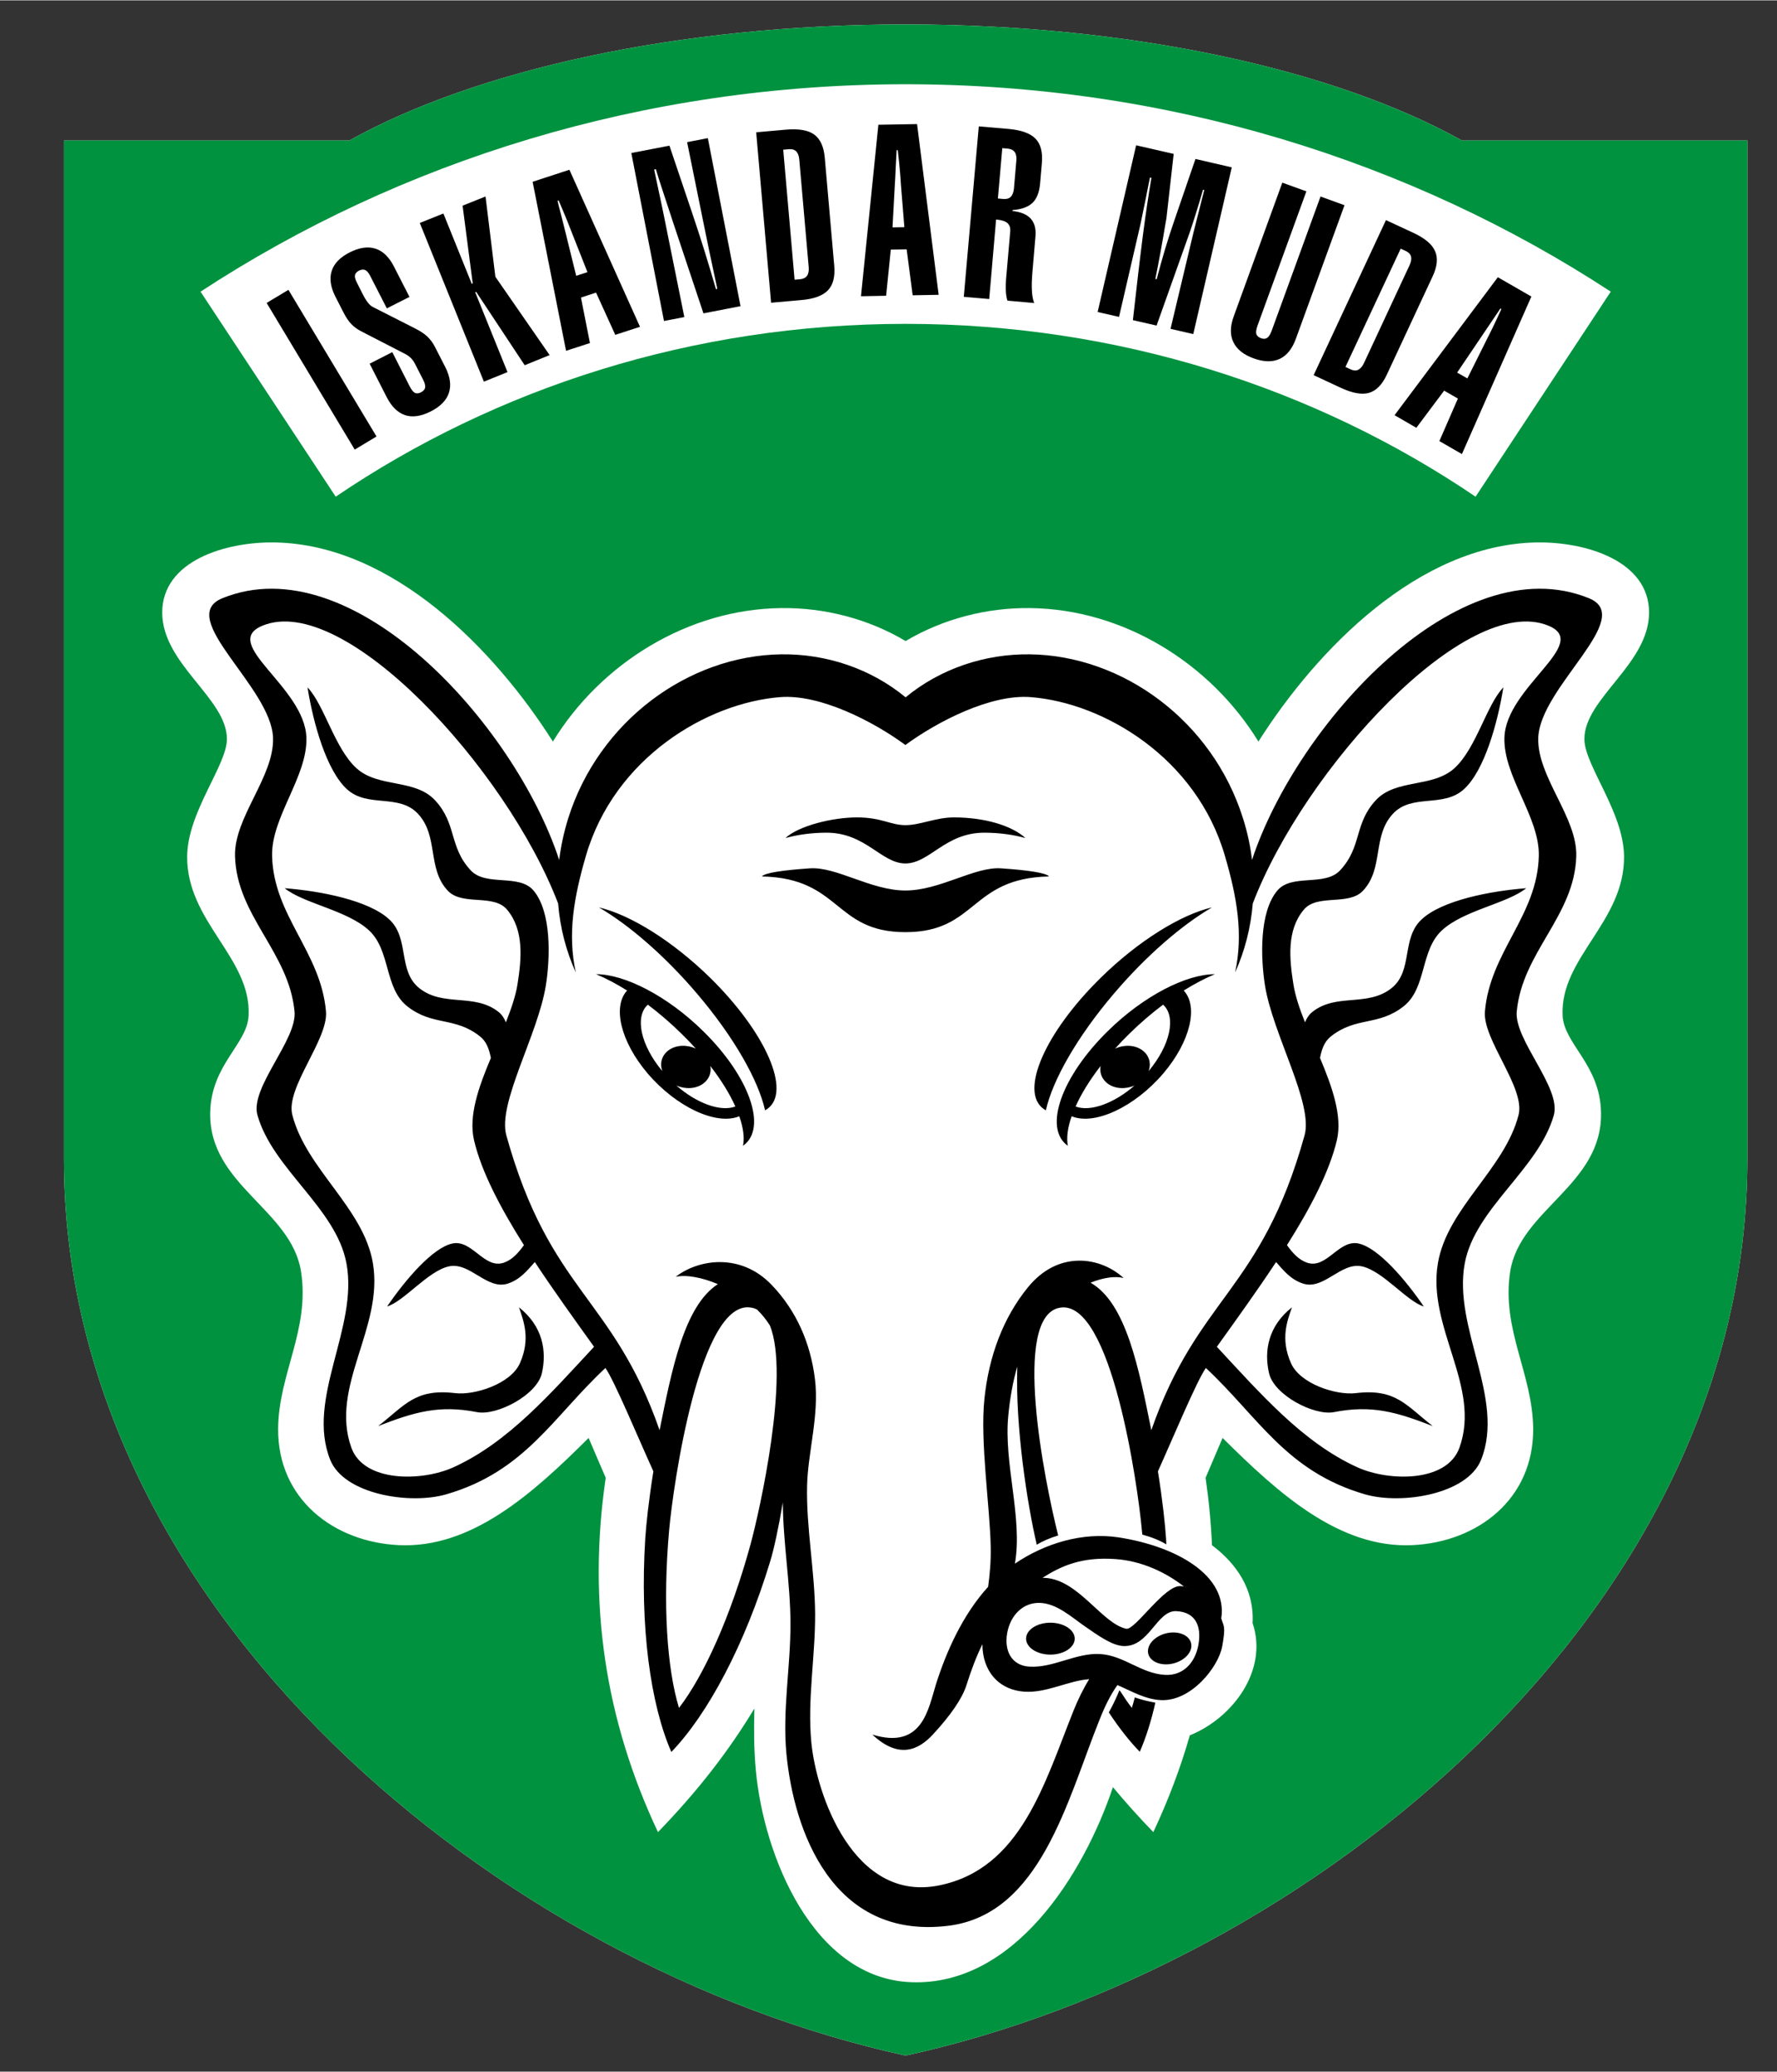 <svg version="1.2" xmlns="http://www.w3.org/2000/svg" viewBox="0 0 1860 2168" width="500" height="583">
	<rect x="0" y="0" width="1860" height="2168" fill="#333333" stroke="none"/>
	<title>kodam-iskandar-muda-cdr</title>
	<defs>
		<clipPath clipPathUnits="userSpaceOnUse" id="cp1">
			<path d="m-806-152h3508v2480h-3508z"/>
		</clipPath>
	</defs>
	<style>
		.s0 { fill: #ffffff } 
		.s1 { fill: #000000 } 
		.s2 { fill: #00923f } 
	</style>
	<g id="Page 1" clip-path="url(#cp1)">
		<g id="Group 1">
		</g>
		<g id="Group 3">
			<g id="Group 4">
				<path id="Object 5" class="s0" d="m947.9 2151.2c-423-92.4-881-464.5-881-938.5v-1066h298.7c132-73.6 344-121.5 582.3-121.5 238.4 0 450.4 47.9 582.4 121.5h298.7v1066c0 474-458 846.1-881.1 938.5z"/>
				<path id="Object 6" fill-rule="evenodd" class="s1" d="m1055.4 1481.2c-5 50.3 15.3 107.2 6.9 155.1 31.1-21.1 70.5-33.3 108.6-27.5 60.7 9.4 114.3 39.9 107.4 84.8 2.5 8.7 4.9 7.4 1 29.2-3.9 21.8-32.8 58.2-64.6 56.3-16.8-1-30.7-9.6-45.1-15.7-7.5 10.6-13.1 22.1-19 37-33.5 83.4-61.6 203.4-158.5 215-120.6 14.5-161.3-99-169-180.7-4.2-45.2 4.4-90.4 4.3-135.7-0.1-42.3-7.8-84.6-8-126.9-4.5 27-9.4 49.2-13.1 61.4-26.7 88.1-65.7 160.7-103.6 199.9-21.9-49.9-33.1-131.6-27.3-223.5 0.9-14 3.6-39.8 8.5-70.2-15.9-35-40.9-95.1-50.2-108.2-54.9 51.2-84 108.2-166.5 132.2-37.9 11.1-107.1 0.2-121.6-36.2-25.5-64 29.8-138 17-205.7-10.8-57.7-77.1-98.4-93.1-154.9-8.2-28.7 41.6-78.8 38.8-108.5-5.9-62.3-60.6-100.1-62.3-162.7-1.1-40.7 41.1-83.1 39.8-123.8-1.8-53.3-102.6-125.9-53.1-146.1 135.8-55.3 305.7 131.2 352.6 273.9 1.8-14.4 4.9-28.9 9.4-43.4 32-101.8 125.7-170.5 223.1-171.8 47-0.6 93.6 14.9 130.1 45 36.5-30.1 83.1-45.6 130.2-45 97.4 1.3 191.1 70 223 171.8 4.6 14.5 7.7 29 9.4 43.4 47-142.7 216.9-329.2 352.7-273.9 49.5 20.2-51.3 92.8-53.1 146.1-1.3 40.7 40.9 83.1 39.8 123.8-1.7 62.6-56.5 100.4-62.3 162.7-2.8 29.7 46.9 79.8 38.8 108.5-16 56.5-82.3 97.2-93.2 154.9-12.7 67.7 42.6 141.7 17.1 205.7-14.5 36.4-83.7 47.3-121.7 36.2-82.4-24-111.5-81-166.4-132.2-9.4 13.1-34.4 73.2-50.2 108.2 4.9 30.4 7.6 56.2 8.5 70.2q0.2 3.1 0.3 6.2c-6.8-4.1-15.4-7.6-25.1-10.2q-0.2-2.3-0.5-4.7c-4.1-45.7-31.9-242.4-85.9-232.8-50.6 9-16.1 181-1.7 238.4-8.6 2.6-16.3 5.9-22.4 9.7-9.7-41.4-22.5-122.2-20.4-186.5-4.7 16.1-7.7 33.4-9.4 51.2zm512.4-1191.4l35.1 20.2-72.7 164.9-23.6-13.6 19.4-44.5-14.4-8.3-29.1 38.9-22.8-13.2zm-31.9 105.9l19.9-39.9c1.8-3.5 3.8-7.5 6.1-12.2 2.3-4.7 5.5-11.5 9.6-20.5l-1-0.6c-1.5 2.1-5.1 7.5-10.8 16-4 6-7.2 10.7-9.7 14.4l-24.8 36.7zm-56.6-152.4c12.1 5.6 19.7 12 22.8 19.2 3.2 7.2 2.3 16.1-2.6 26.5l-47.9 102.8q-7.3 15.7-18.6 19c-7.5 2.2-17.3 0.4-29.4-5.2l-28.6-13.3 75.7-162.3zm-71 140.4l5.3 2.5q4.5 2.1 8 0.5c2.3-1.1 4.3-3.4 6-6.9l47.8-102.6q2.5-5.4 1.5-9.1-1-3.7-5.5-5.8l-5.3-2.4zm-66.1-192.9l25.2 9.1-51.2 140.7q-2 5.7-1.2 8.6 0.9 2.9 4.8 4.4 3.9 1.4 6.5-0.3 2.6-1.7 4.7-7.3l51.2-140.7 25.1 9.1-50.9 139.8q-5.8 15.9-17 21.1-11.3 5.2-27.3-0.6-15.9-5.8-21.2-17.1-5.3-11.2 0.5-27zm-153-39.1l39.3 9-7.6 67.4-0.2 1.1q-0.2 0.9-1.1 6.3c-3.1 18.7-6.5 37.3-10.3 56.1l1.4 0.3c2.8-10.6 5.6-20.9 8.6-30.9 3-9.9 6.1-19.7 9.4-29.2l22.6-65.8 38 8.8-40.3 174.5-23.8-5.5 21.6-90.7 0.6-2.4q1.2-5.4 4.9-19.9 3.6-14.5 8.2-32.3l-1.3-0.3q-3.8 13.3-7.5 25c-2.4 7.7-4.5 14.1-6.2 19.1l-34.9 98.1-24.8-5.7c4.1-36.6 7.6-66.5 10.6-89.7 3-23.1 6-42.9 8.8-59.2l-1.5-0.4c-1.2 5.8-2.8 13.4-4.6 22.9q-4.6 22.7-5.3 25.7l-22.5 97.3-22.4-5.1zm-133.3-17.1c13.2 1.2 22.6 4.6 28 10.2q8.2 8.5 6.6 25.9l-1.8 20.8c-0.8 9.2-3.4 16-7.9 20.4-4.5 4.3-11.5 6.9-20.9 7.6l-0.1 1c8.7 0.9 15.1 3.6 19.1 8q6 6.7 4.9 18.8l-3.1 36.4c-0.7 8-0.9 14.6-0.6 20q0.4 8 2.4 13.1l-28-2.5c-1-2.9-1.5-6.4-1.7-10.4q-0.3-6.1 0.5-15.1l0.7-7.9 3.4-39q0.5-5.6-2.8-8.7c-2.3-2-5.9-3.2-10.9-3.7l-1.1-0.1-7.2 83.2-26.6-2.3 15.7-178.4zm7.9 33.2c0.4-3.9-0.2-6.9-1.7-9q-2.2-3.1-7.2-3.6l-5.8-0.5-4.6 52.7 5.8 0.5q5 0.4 7.7-2.3c1.8-1.8 2.9-4.7 3.3-8.6zm-144.4-37.6l40.5-0.7 22.6 178.7-27.2 0.5-6.3-48.1-16.6 0.3-4.9 48.3-26.3 0.5zm27.2 107.2l-3.6-44.5q-0.3-5.8-1-13.6c-0.4-5.2-1.2-12.7-2.3-22.5h-1.2c-0.2 2.6-0.5 9-1 19.3-0.3 7.2-0.6 12.9-0.9 17.3l-2.4 44.2zm-123.6-102.1c13.2-1.1 23 0.6 29.3 5.2 6.4 4.7 10 12.8 11 24.3l9.9 113q1.5 17.2-6.6 25.7c-5.5 5.7-14.8 9.1-28 10.2l-31.5 2.8-15.6-178.4zm8.7 157.1l5.9-0.5q4.9-0.5 7.1-3.6c1.5-2.1 2.1-5.1 1.8-8.9l-9.9-112.8q-0.5-5.9-3.3-8.6-2.7-2.7-7.6-2.2l-5.9 0.5zm-170.9-132.6l39.9-7.7 23.7 70.2q6.4 18.9 12.7 39c4.1 13.4 8.3 27 12.3 41l1.4-0.4q-4.6-21.3-8.1-38-3.4-16.5-4.6-22.3l-18.9-93.2 21.7-4.2 34.2 175.9-38.8 7.5-31.6-94.7q-8.1-24.4-11.9-36.2c-2.6-7.9-4.7-14.5-6.3-20l-1.8 0.4q4.1 19.2 6.4 30.1 2.3 10.9 2.9 13.8l22.3 110.5-21.3 4.1zm-103.3 30.1l38.5-12.6 73.9 164.4-25.9 8.4-20.1-44.2-15.8 5.2 9.4 47.6-25 8.1zm57.4 94.6l-16.4-41.5q-2.1-5.5-5-12.7-2.9-7.2-8.8-20.9l-1.1 0.4c0.5 2.5 2.1 8.8 4.7 18.7 1.7 7 3.1 12.5 4.2 16.8l10.6 43zm-175.5-51.5l24.7-9.9 29.7 73.6 1-0.4-10.6-81.4 24-9.6 10.3 84 56.8 82-26.1 10.6-50.8-76.8-1 0.4 33.8 83.6-24.7 10zm-92.2 50.2q3.7-11.7 18.8-19.4 15.3-7.7 27-3.9 11.7 3.7 19.4 18.8l16.2 31.7-23.7 12-17.2-33.6q-2.6-5.2-5.4-6.5-2.8-1.3-6.6 0.6c-2.4 1.3-3.8 2.9-4.2 4.8q-0.5 2.9 2.3 8.2l5.8 11.5q3 5.9 5.6 9.1c1.7 2.2 3.5 3.7 5.4 4.6l43.9 22.3c5.5 2.8 9.8 5.6 12.9 8.6 3.1 3 5.8 6.6 8 11l10.7 20.9q7.6 15 3.8 26.8-3.8 11.8-19.1 19.6-15.1 7.6-26.7 3.9-11.7-3.9-19.4-19l-17.8-34.9 23.7-12.1 18.2 35.8q2.8 5.4 5.4 6.8c1.8 0.9 3.9 0.7 6.4-0.5q3.8-2 4.4-5 0.5-3.1-2.2-8.4l-8.5-16.6q-1.6-3.2-4.1-5.8-2.5-2.5-6.1-4.4l-46.2-23.8q-6-3.1-10.2-7.5c-2.8-2.9-5.4-6.8-7.9-11.6l-8.8-17.2q-7.6-15.1-3.8-26.8zm24.1 187l-92.2-153.5 22.8-13.7 92.2 153.5zm445.3 259.1c-76.5 6-173.4 63.5-203.3 166-12.7 43.7-19.4 82.1-10.6 122.2-10.1-22.3-16.5-46.7-18.5-72.2-54.1-141.4-223.9-326-309.4-290.8-45.4 18.6 44.3 63.9 45.9 117.2 1.3 40.7-36.9 83.1-35.9 123.9 1.5 62.6 51 100.3 56.4 162.7 2.5 29.6-42.6 79.8-35.2 108.4 14.5 56.6 74.5 97.2 84.3 155 11.5 67.6-45.5 129.3-22.5 193.3 13.2 36.4 73.9 35.4 106.9 20.4 57.5-26.1 102-77.7 147.1-126.1-20.7-28.9-42.4-59-62-88.7-7.9 8.8-15.2 18.2-28.1 22.5-21.8 7.3-39.7-22.7-61.7-18-21.9 4.7-47.1 36.7-64.8 42 18.9-27.7 47.6-61.5 68.3-65.9 20.8-4.4 33.2 27 53.8 20.1 8.8-3 15.2-10.2 21.1-18.4-24.6-39-44.5-76.8-52.2-109.7-6-25.4 4.8-55.9 17.6-86.2-1.8-9-4.5-17.2-11.4-22.6-26.5-21-49.4-10.5-76-31.4-24.4-19.2-17.3-58.3-40.1-79.5-22.6-21.1-68.8-28.2-88.3-44.2 37.5 2.9 88.1 12.7 109.5 32.7 21.5 20 8.5 53.9 31.6 72.1 25.1 19.7 57.5 4.8 82.6 24.6 3.7 2.9 6.1 6.7 7.8 11 5.5-13.9 10.1-27.2 12.1-39.4 4.4-27.4 7-57-10.7-78.4-14.3-17.2-47-3.7-62.3-20.1-21.7-23.4-9.3-56.8-31-80.3-20-21.6-52.8-6-74.4-25.8-21.6-19.7-35.4-69.4-41.3-106.6 17.5 18.2 28.3 63.6 51.1 84.5 22.9 21 61.3 10.8 82.4 33.7 23 24.8 14.3 48.5 37.3 73.3 16.2 17.3 50.8 3.1 65.9 21.3 18.8 22.6 17.4 70.4 12.7 99.4-8.3 51.6-50.7 123.2-41.3 156.7 45.6 163.9 111.4 168.2 160.4 308.6 12.7-62.7 25.5-129.9 61-152.9-16.3-6.9-32.7-10.1-44.1-7.7 24-18.6 68.1-25.1 100.2 8.3 26.1 27.1 40.9 61.2 45.5 98.7 4.7 37.5-7.4 76.8-8.2 111.5-1 44.6 8.1 89.5 8.4 134.4 0.2 44.8-8.2 89.6-4 134.1 5.2 55 44.3 168.5 134.1 150 85.4-17.5 109.9-106.7 140.6-183.4 4.6-11.4 10-22.3 16.1-32.4-21.5 1.5-44.4 14.5-67.2 13.1-28.1-1.7-44.5-22.3-44.5-49.7-6.5 13.2-11.9 27.6-16.7 42.9-4.3 13.6-16.2 31.2-35.2 51.7-14.8 15.9-35.3 26.2-63.3 0 52.7 16.2 58.6-27.2 66.7-53 10.7-33.7 27.7-72.2 54.5-101.7 1.7-13 3-26 2.7-41.6-0.7-41-11.3-110.7-6.6-155.1 4.6-44.3 19.4-84.6 45.5-116.7 32.1-39.5 76.3-31.8 100.2-9.8-9.2-2.3-21.6-0.3-34.6 4.9 37.5 21.4 50.6 90.2 63.6 154.4 49-140.4 114.7-144.7 160.4-308.6 9.4-33.5-33-105.1-41.4-156.7-4.6-29-6.1-76.8 12.8-99.4 15.1-18.2 49.7-4 65.8-21.3 23.1-24.8 14.4-48.5 37.3-73.3 21.1-22.9 59.5-12.7 82.5-33.7 22.8-20.9 33.5-66.3 51.1-84.5-6 37.2-19.7 86.9-41.3 106.6-21.7 19.8-54.5 4.2-74.4 25.8-21.7 23.5-9.3 56.9-31.1 80.3-15.2 16.4-47.9 2.9-62.2 20.1-17.8 21.4-15.1 51-10.7 78.4 2 12.2 6.5 25.5 12.1 39.4 1.7-4.3 4.1-8.1 7.8-11 25.1-19.8 57.4-4.9 82.5-24.6 23.1-18.2 10.2-52.1 31.7-72.1 21.3-20 71.9-29.8 109.5-32.7-19.6 16-65.7 23.1-88.3 44.2-22.8 21.2-15.7 60.3-40.1 79.5-26.6 20.9-49.5 10.4-76 31.4-6.9 5.4-9.7 13.6-11.4 22.6 12.7 30.3 23.6 60.8 17.6 86.2-7.8 32.9-27.6 70.7-52.2 109.7 5.9 8.2 12.3 15.4 21.1 18.4 20.5 6.9 33-24.5 53.8-20.1 20.7 4.4 49.4 38.2 68.3 65.9-17.7-5.3-42.9-37.3-64.8-42-22-4.7-40 25.3-61.7 18-13-4.3-20.3-13.7-28.1-22.5-19.6 29.7-41.3 59.8-62 88.7 45.1 48.4 89.6 100 147 126.1 33.1 15 93.8 16 106.9-20.4 23.1-64-34-125.7-22.5-193.3 9.9-57.8 69.9-98.4 84.4-155 7.3-28.6-37.7-78.8-35.2-108.4 5.3-62.4 54.9-100.1 56.4-162.7 1-40.8-37.2-83.2-36-123.9 1.6-53.3 91.3-98.6 46-117.2-85.6-35.2-255.3 149.4-309.4 290.8-2.1 25.5-8.4 49.9-18.5 72.2 8.7-40.1 2.1-78.5-10.7-122.2-29.8-102.5-126.7-160-203.2-166-41.8-3.3-97.5 25.4-131.2 50.1-33.6-24.7-89.3-53.4-131.1-50.1zm534.7 697.2c9.5 21.5 47 33.8 67.9 31.3 42.1-5 52.6 13 80.5 34.5-37.7-14.6-63.7-22.4-103.5-14.6-20.6 4-62.7-17.8-67.9-40.8-5.3-23-1.1-49.1 24-68.9-5 14.3-12.3 33-1 58.5zm-403.6-451.2c-75 0-67.3-56.6-150.2-58.3 2.8-3.8 22.3-6.6 50.2-8.5 27.8-1.9 63.9 23.2 100 23.2 36.2 0 72.3-25.1 100.1-23.2 27.8 1.9 47.3 4.7 50.2 8.5-82.9 1.7-75.2 58.3-150.3 58.3zm0-112c15.6 0 31.7-8.1 50.8-8.1 32.6 0 60.9 8.8 74.8 21.6-12.6-3.5-27.3-5.6-43.1-5.6-40.9 0-57.2 32.2-82.5 32.2-25.2 0-41.5-32.2-82.5-32.2-15.7 0-30.4 2.1-43.1 5.6 13.9-12.8 49.1-21.6 74.9-21.6 25.8 0 35.1 8.1 50.7 8.1zm-144.5 297q-1.2 0.8-2.4 1.5c-7-31.4-32.4-76.5-71.1-122-34-40-71.4-72.1-102.8-90.4 32.3 7.5 76.7 34.7 116.6 73.8 58.2 57.3 85.1 118.9 59.7 137.1zm-25.2 38.4q-0.1 0.1-0.3 0.2c1.7-8.4 0.3-19-3.9-30.9-23.8 9.9-65.8-9.5-96-44.9-28.4-33.5-36.8-70.1-21.4-86.7-11.2-7-22.2-12.8-32.5-17.1 30 0 74.6 22.7 112.1 59.6 48.6 47.7 67.4 101.5 42 119.8zm-78-99.9c7.8-5.6 19-5.9 28.3-1.6q-7-7.8-14.8-15.4c-11.5-11.4-23.5-21.6-35.4-30.6-13.9 12.5-7.7 42.3 15.2 69.6-3-8-0.7-16.7 6.7-22zm571.6-79.5c-10.3 4.3-21.3 10.1-32.6 17.1 15.5 16.6 7.1 53.2-21.3 86.7-30.2 35.4-72.2 54.8-96 44.9-4.2 11.9-5.6 22.5-4 30.9q-0.1-0.1-0.3-0.2c-25.4-18.3-6.5-72.1 42.1-119.8 37.5-36.9 82.1-59.6 112.1-59.6zm-3-69.9c-31.4 18.3-68.8 50.4-102.8 90.4-38.7 45.5-64.1 90.6-71.1 122q-1.2-0.7-2.4-1.5c-25.4-18.2 1.4-79.8 59.7-137.1 39.8-39.1 84.3-66.3 116.6-73.8zm-142.8 208.4c15.6 5.8 40.3-3.3 61.8-22-9.2 4.1-20.3 3.7-27.9-1.8-6.4-4.6-9-11.6-7.7-18.6-11.4 14.7-20.3 29.2-26.2 42.4zm91.6-106.6c-12 9-23.9 19.2-35.5 30.6q-7.8 7.6-14.7 15.4c9.3-4.3 20.5-4 28.3 1.6 7.4 5.3 9.7 14 6.7 22 22.9-27.3 29.1-57.1 15.2-69.6zm-481.6 82.8c-7.6 5.5-18.7 5.9-27.9 1.8 21.4 18.7 46.2 27.8 61.8 22-5.9-13.2-14.8-27.7-26.2-42.4 1.3 7-1.3 14-7.7 18.6zm427.4 653.2c3.2-6.1 6-12.2 8.4-18.2q0.4 0.3 0.8 0.5c4.2 6.6 8.3 12.6 12.3 17.8q1.6-5.2 3.1-11c6.5 2.3 13.7 4.1 21.5 5.5-4.4 19.5-9.9 36.8-16.3 51.4-10.8-11.1-21.7-25-32.4-41.2q1.3-2.4 2.6-4.8zm15.9-82.7c9.7 0.6 39.9-46 56.7-44.7q1.9 0.2 3.3 0.3c-18.8-14.6-43.9-26.7-71.7-28.6-35.1-2.5-56.5 7.1-76.2 19.6q1.5 0 2.9 0.1c35 2.1 59.5 48.1 85 53.3zm60.2-44.3q0 0 0 0-0.1 0 0 0zm0 0c0.7 0 10.3 0.7-0.2-0.1q0.1 0 0.2 0.1zm-672.1-223.3c-5.2 23-47.3 44.8-67.9 40.8-39.8-7.8-65.9 0-103.5 14.6 27.9-21.5 38.4-39.5 80.5-34.5 20.8 2.5 58.4-9.8 67.9-31.3 11.3-25.5 3.9-44.2-1-58.5 25.1 19.8 29.2 45.9 24 68.9zm522.2 240.5c-18.4-1.1-31.8 12.8-35.2 31.6-3.3 18.7 4.8 34 23.3 35.1 25 1.5 49-14.7 74-13.2 25 1.5 42.6 20.3 67.7 21.8 18.9 1.2 31.8-12.4 35.2-31.6 3.4-19.2-2.8-34.2-23.3-35.1-20.5-0.8-28.4 38.2-55.7 36.5-11.4-0.7-25.3-10.4-40.6-21.1-13.1-9.1-28.1-22.9-45.4-24zm10 20.7c14.1 0 25.5 7.5 25.5 16.7 0 9.2-11.4 16.7-25.5 16.7-14 0-25.4-7.5-25.4-16.7 0-9.2 11.4-16.7 25.4-16.7zm-293.6-311.2c-3.8-6-8.2-11.5-13.3-16.5-1.9-1-3.9-1.8-6.2-2.1-53.9-9.7-81.8 187-85.9 232.7-6.9 77.2-2.3 145.2 10.3 186.3 26.3-34.1 54.3-96.2 74.8-170.9 10-36.7 41.4-178 20.3-229.5zm422.3 321.4c12.4 0 20.7 7.5 18.6 16.7-2.1 9.2-13.9 16.7-26.2 16.7-12.4 0-20.8-7.5-18.6-16.7 2.1-9.2 13.9-16.7 26.2-16.7z"/>
			</g>
		</g>
		<g id="Group 10">
		</g>
		<g id="Group 12">
		</g>
		<g id="Group 14">
		</g>
		<path id="Object 7" fill-rule="evenodd" class="s2" d="m947.9 2151.2c-423-92.4-881-464.5-881-938.5v-1066h298.7c132-73.6 344-121.5 582.3-121.5 238.4 0 450.4 47.9 582.4 121.5h298.7v1066c0 474-458 846.1-881.1 938.5zm-156.8-298.9c8.1 89.1 59.7 218.3 162.8 222.1 107.3 3.9 180.1-112.2 211-204.1q0-0.1 0-0.1c13.1 15.8 27.2 31.5 42.3 47.1 15.6-33.3 28.4-67 38.2-101.3 45.1-18.2 82.3-68.3 65.7-117.5 1.9-35.1-16.8-62.2-42.5-81.5q-1.5-34.8-6.7-70.6c6-13.9 11.9-27.8 17.8-41.7 58.5 58.2 122.5 115.9 198.9 112.2 68.1-3.3 126.6-48.2 126.2-121.7-0.4-57.5-33.4-103.8-24.1-164.5 10.1-65 96.8-90.8 95.1-166.7-1-50.1-38.6-71.4-40.2-101.2-3-60.6 64.9-98.1 64.3-166.8-0.4-46.5-41.3-95.1-41.5-122.6-0.3-42.7 67.6-78.5 67.7-132.6 0-54.3-66.5-74.4-118.4-73.4-122.7 2.5-229.1 111.6-290.5 208.4-50.3-82-141.2-138.5-238.7-139.7-45.6-0.6-91.3 11.2-130.6 34.5-39.2-23.3-84.9-35.1-130.5-34.5-97.5 1.2-188.4 57.7-238.7 139.7-61.4-96.8-167.8-205.9-290.5-208.4-51.9-1-118.4 19.1-118.4 73.4 0 54.1 68 89.9 67.7 132.6-0.2 27.5-41.2 76.1-41.6 122.6-0.5 68.7 67.4 106.2 64.3 166.8-1.5 29.8-39.1 51.1-40.2 101.2-1.6 75.9 85.1 101.7 95.1 166.7 9.4 60.7-23.6 107-24 164.5-0.4 73.5 58.1 118.4 126.2 121.7 76.3 3.7 140.4-54 198.8-112.2 6 13.9 11.8 27.8 17.9 41.7-19.3 132-0.2 254.3 54.7 370.9 40.9-42.2 74.1-84.8 100.9-129.4-0.6 21.5-0.5 43 1.5 64.4zm-581.2-1547.4l141.5 214.6c167.4-113.6 373.8-180.9 596.5-180.9 222.8 0 429.1 67.3 596.6 180.9l141.5-214.6c-208.9-136.7-463.6-217.1-738.1-217.1-274.4 0-529.1 80.4-738 217.1z"/>
	</g>
</svg>